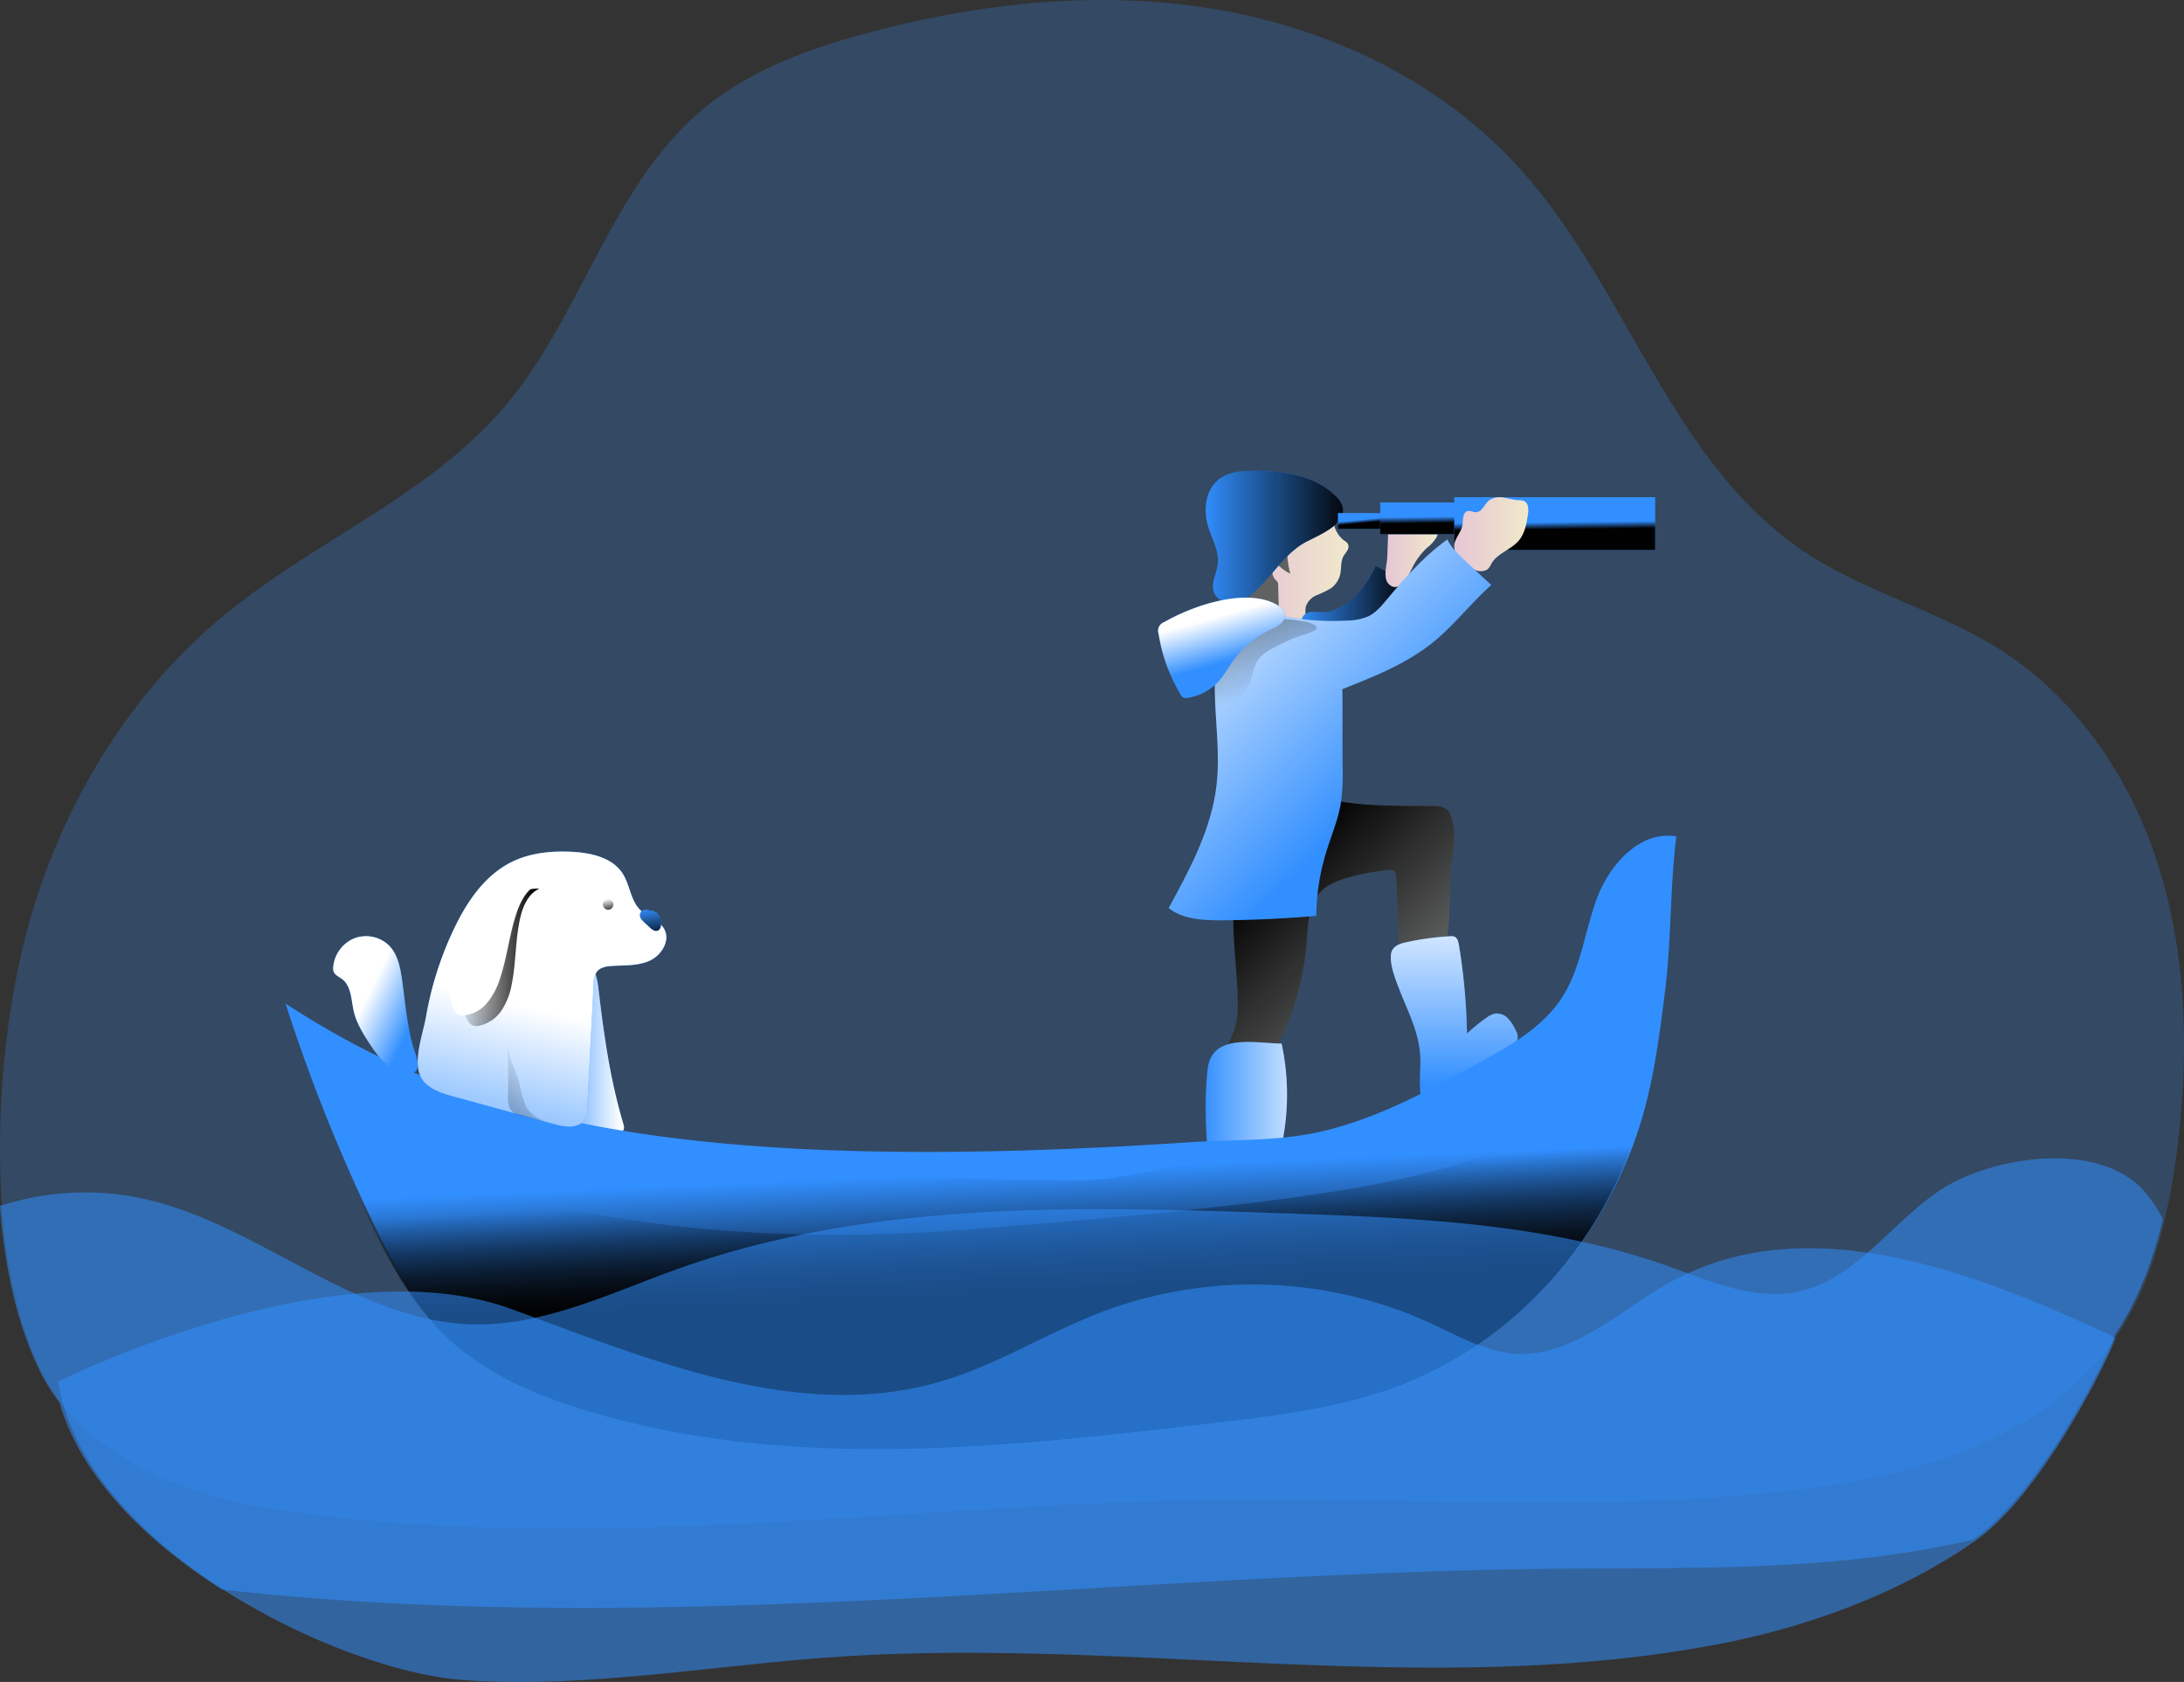 <svg xmlns="http://www.w3.org/2000/svg" width="413" height="318" viewBox="0 0 413 318">
    <rect x="0" y="0" width="413" height="318" fill="#333333" stroke="none"/>
    <defs>
        <linearGradient id="a" x1="-.019%" x2="99.989%" y1="49.96%" y2="49.96%">
            <stop offset="0%" stop-color="#FFF" stop-opacity="0"/>
            <stop offset="95%" stop-color="#FFF"/>
        </linearGradient>
        <linearGradient id="b" x1=".078%" x2="100.051%" y1="50.017%" y2="50.017%">
            <stop offset="0%" stop-color="#E5C6D6"/>
            <stop offset="42%" stop-color="#EAD4D0"/>
            <stop offset="100%" stop-color="#F0E9CB"/>
        </linearGradient>
        <linearGradient id="c" x1=".008%" x2="99.939%" y1="49.984%" y2="49.984%">
            <stop offset="0%" stop-color="#010101" stop-opacity="0"/>
            <stop offset="95%" stop-color="#010101"/>
        </linearGradient>
        <linearGradient id="d" x1="72.642%" x2="21.231%" y1="79.574%" y2="18.451%">
            <stop offset="0%" stop-color="#010101" stop-opacity="0"/>
            <stop offset="95%" stop-color="#010101"/>
        </linearGradient>
        <linearGradient id="e" x1="49.458%" x2="50.631%" y1="91.134%" y2="-32.293%">
            <stop offset="0%" stop-color="#FFF" stop-opacity="0"/>
            <stop offset="95%" stop-color="#FFF"/>
        </linearGradient>
        <linearGradient id="f" x1=".011%" x2="100.069%" y1="50.008%" y2="50.008%">
            <stop offset="0%" stop-color="#FFF" stop-opacity="0"/>
            <stop offset="95%" stop-color="#FFF"/>
        </linearGradient>
        <linearGradient id="g" x1="-.015%" x2="99.924%" y1="50.015%" y2="50.015%">
            <stop offset="0%" stop-color="#010101" stop-opacity="0"/>
            <stop offset="95%" stop-color="#010101"/>
        </linearGradient>
        <linearGradient id="h" x1=".114%" x2="99.751%" y1="50.056%" y2="50.056%">
            <stop offset="0%" stop-color="#E5C6D6"/>
            <stop offset="42%" stop-color="#EAD4D0"/>
            <stop offset="100%" stop-color="#F0E9CB"/>
        </linearGradient>
        <linearGradient id="i" x1="48.379%" x2="53.834%" y1="43.598%" y2="65.287%">
            <stop offset="0%" stop-color="#010101" stop-opacity="0"/>
            <stop offset="95%" stop-color="#010101"/>
        </linearGradient>
        <linearGradient id="j" x1="49.824%" x2="50.441%" y1="45.351%" y2="66.667%">
            <stop offset="0%" stop-color="#010101" stop-opacity="0"/>
            <stop offset="95%" stop-color="#010101"/>
        </linearGradient>
        <linearGradient id="k" x1="49.865%" x2="50.555%" y1="47.128%" y2="61.339%">
            <stop offset="0%" stop-color="#010101" stop-opacity="0"/>
            <stop offset="95%" stop-color="#010101"/>
        </linearGradient>
        <linearGradient id="l" x1="50.829%" x2="52.632%" y1="53.252%" y2="73.515%">
            <stop offset="0%" stop-color="#010101" stop-opacity="0"/>
            <stop offset="95%" stop-color="#010101"/>
        </linearGradient>
        <linearGradient id="m" x1="31.879%" x2="49.659%" y1="132.163%" y2="52.979%">
            <stop offset="0%" stop-color="#FFF" stop-opacity="0"/>
            <stop offset="95%" stop-color="#FFF"/>
        </linearGradient>
        <linearGradient id="n" x1="-.028%" y1="49.963%" y2="49.963%">
            <stop offset="0%" stop-color="#010101" stop-opacity="0"/>
            <stop offset="95%" stop-color="#010101"/>
        </linearGradient>
        <linearGradient id="o" x1="80.311%" x2="37.709%" y1="68.414%" y2="36.723%">
            <stop offset="0%" stop-color="#FFF" stop-opacity="0"/>
            <stop offset="95%" stop-color="#FFF"/>
        </linearGradient>
        <linearGradient id="p" x1="-.186%" x2="100.017%" y1="50.024%" y2="50.024%">
            <stop offset="0%" stop-color="#E5C6D6"/>
            <stop offset="42%" stop-color="#EAD4D0"/>
            <stop offset="100%" stop-color="#F0E9CB"/>
        </linearGradient>
        <linearGradient id="q" x1="62.332%" x2="2.822%" y1="69.136%" y2="-2.657%">
            <stop offset="0%" stop-color="#FFF" stop-opacity="0"/>
            <stop offset="95%" stop-color="#FFF"/>
        </linearGradient>
        <linearGradient id="r" x1="60.205%" x2="-36.88%" y1="72.119%" y2="-114.848%">
            <stop offset="0%" stop-color="#010101" stop-opacity="0"/>
            <stop offset="95%" stop-color="#010101"/>
        </linearGradient>
        <linearGradient id="s" x1="59.593%" x2="45.551%" y1="64.123%" y2="22.673%">
            <stop offset="0%" stop-color="#FFF" stop-opacity="0"/>
            <stop offset="95%" stop-color="#FFF"/>
        </linearGradient>
        <linearGradient id="t" x1="49.775%" x2="57.533%" y1="46.511%" y2="82.813%">
            <stop offset="0%" stop-color="#010101" stop-opacity="0"/>
            <stop offset="95%" stop-color="#010101"/>
        </linearGradient>
        <linearGradient id="u" x1="42.382%" x2="65.942%" y1="-8.206%" y2="148.935%">
            <stop offset="0%" stop-color="#010101" stop-opacity="0"/>
            <stop offset="95%" stop-color="#010101"/>
        </linearGradient>
        <linearGradient id="v" x1="40.881%" x2="65.409%" y1="-3.459%" y2="141.195%">
            <stop offset="0%" stop-color="#010101" stop-opacity="0"/>
            <stop offset="95%" stop-color="#010101"/>
        </linearGradient>
        <linearGradient id="w" x1="66.704%" x2="-141.413%" y1="19.392%" y2="400.316%">
            <stop offset="0%" stop-color="#010101" stop-opacity="0"/>
            <stop offset="95%" stop-color="#010101"/>
        </linearGradient>
    </defs>
    <g fill="none" fill-rule="nonzero">
        <path fill="#328FFF" d="M411.814 216.52a128.66 128.66 0 0 1-2.43 14.018c-1.867 7.94-4.749 15.582-9.275 22.25a42.53 42.53 0 0 1-1.491 2.067c-13.464 17.806-37.045 24.234-59.167 26.847-36.347 4.303-73.112 1.341-109.707 1.843-58.722.77-117.761 10.433-175.912 2.066-15.089-2.142-32.513-7.673-42.238-20.292a35.42 35.42 0 0 1-3.777-6.129C3.47 250.252 1.203 239.324.36 228.04a170.063 170.063 0 0 1 2.761-43.472c5.174-26.44 18.796-51.539 39.654-68.57 17.024-13.916 38.53-22.429 52.724-39.212 14.6-17.254 20.065-41.653 37.413-56.122 8.925-7.464 20.185-11.526 31.427-14.514C185.565.498 207.94-1.892 229.592 1.7c21.652 3.592 42.663 13.547 57.478 29.803 20.459 22.384 28.685 55.57 53.796 72.575 11.712 7.921 25.981 11.38 37.864 19.072 14.6 9.46 24.712 24.92 29.758 41.583 5.047 16.663 5.39 34.482 3.326 51.787z" opacity=".24"/>
        <path fill="#328FFF" d="M117.876 212.494c.129.44.238.993-.109 1.294a1.31 1.31 0 0 1-.99.183 89.78 89.78 0 0 1-11.193-1.778 1.6 1.6 0 0 1-1.206-.571 1.527 1.527 0 0 1-.33-1.27 124.57 124.57 0 0 1 .714-17.24c.353-3.173.81-8.055 3.598-10.216 3.4-2.626 4.466 1.093 4.787 3.814 1.022 8.758 2.198 17.315 4.73 25.784z"/>
        <path fill="url(#a)" d="M117.876 212.494c.129.44.238.993-.109 1.294a1.31 1.31 0 0 1-.99.183 89.78 89.78 0 0 1-11.193-1.778 1.6 1.6 0 0 1-1.206-.571 1.527 1.527 0 0 1-.33-1.27 124.57 124.57 0 0 1 .714-17.24c.353-3.173.81-8.055 3.598-10.216 3.4-2.626 4.466 1.093 4.787 3.814 1.022 8.758 2.198 17.315 4.73 25.784z"/>
        <path fill="url(#b)" d="M251.425 97.873c-1.506-1.326-3.167-2.715-5.152-2.862-1.867-.133-3.702.924-4.978 2.358a19.3 19.3 0 0 0-2.868 4.983 14.521 14.521 0 0 0-1.363 4.085c-.274 2.141.41 4.282.585 6.436.093 1.198.037 2.447.529 3.537a4.522 4.522 0 0 0 3.061 2.415c1.31.28 2.668.223 3.951-.166a2.424 2.424 0 0 0 1.245-.637c.771-.86.23-2.256.522-3.384a3.56 3.56 0 0 1 2.048-2.109c.935-.36 1.838-.802 2.7-1.32a4.515 4.515 0 0 0 1.761-2.758c.212-1.084.044-2.282.566-3.25.212-.395.53-.727.747-1.122a1.3 1.3 0 0 0 .1-1.274 2 2 0 0 0-.623-.555 5.107 5.107 0 0 1-1.978-3.058 2.01 2.01 0 0 0-.853-1.32z"/>
        <path fill="#606161" d="M244 108.46a8.175 8.175 0 0 1-2.685-2.04 2.292 2.292 0 0 0-.098 3.22c.17.139.31.307.412.496.045.132.067.27.066.41l.124 4.175c0 .546-.164 1.297-.746 1.279a1.162 1.162 0 0 1-.583-.255 6.359 6.359 0 0 0-3.105-.993 3.533 3.533 0 0 1-1.087-.142 2.603 2.603 0 0 1-.831-.62l-1.834-1.806a2.108 2.108 0 0 1-.576-.776 2.02 2.02 0 0 1 0-.95l.654-4.28a8.901 8.901 0 0 1 .623-2.513c.33-.64.773-1.22 1.31-1.72 1.257-1.24 3.025-2.152 4.813-1.904 1.689.243 2.944 1.608 2.967 3.226a17.09 17.09 0 0 0 .576 5.194z"/>
        <path fill="#328FFF" d="M238.11 89.011c-2.728-.05-5.72 0-7.813 1.767-2.414 2.055-2.754 5.806-1.81 8.855.728 2.348 2.105 4.638 1.79 7.081-.226 1.768-1.326 3.535-.735 5.212.516 1.468 2.232 2.227 3.772 2.048a7.553 7.553 0 0 0 4.011-2.143c3.388-3.056 5.758-7.394 9.813-9.461 2.974-1.525 9.732-4.262 5.513-8.53-3.778-3.814-9.511-4.74-14.54-4.829z"/>
        <path fill="url(#c)" d="M238.11 89.011c-2.728-.05-5.72 0-7.813 1.767-2.414 2.055-2.754 5.806-1.81 8.855.728 2.348 2.105 4.638 1.79 7.081-.226 1.768-1.326 3.535-.735 5.212.516 1.468 2.232 2.227 3.772 2.048a7.553 7.553 0 0 0 4.011-2.143c3.388-3.056 5.758-7.394 9.813-9.461 2.974-1.525 9.732-4.262 5.513-8.53-3.778-3.814-9.511-4.74-14.54-4.829z"/>
        <path fill="#606161" d="M271.042 152.392a4.032 4.032 0 0 1 2.403.533 3.32 3.32 0 0 1 1.06 1.744c.838 2.702.454 5.613 0 8.404-.677 4.16-.082 10.859-1.022 14.962-.307 1.339-2.096.21-3.195 1.072-1.534 1.224-3.79.787-5.656 1.402l-.639-14.721c0-.463-.096-1.015-.511-1.218a1.236 1.236 0 0 0-.697-.07 41.821 41.821 0 0 0-7.815 1.414c-1.847.52-3.726 1.206-5.08 2.538-2.461 2.46-2.557 6.342-2.806 9.774A51.259 51.259 0 0 1 240.252 200a37.977 37.977 0 0 1-8.25-.926c-.045-1.364.722-2.6 1.214-3.875.856-2.201.895-4.618.812-6.977-.18-5.24-.92-10.466-.8-15.711.122-5.246 1.17-10.643 4.212-14.93 3.196-4.485 8.877-7.466 14.424-6.344 6.352 1.3 12.717 1.072 19.178 1.155z"/>
        <path fill="url(#d)" d="M271.04 152.392a4.035 4.035 0 0 1 2.404.533c.53.456.9 1.067 1.061 1.744.838 2.702.454 5.613 0 8.404-.677 4.16-.198 11.67-1.144 15.774-.307 1.338-1.976-.602-3.056.26-1.534 1.224-3.791.787-5.658 1.402l-.64-14.721c0-.463-.095-1.015-.511-1.218a1.237 1.237 0 0 0-.697-.07 41.857 41.857 0 0 0-7.82 1.414c-1.847.52-3.726 1.206-5.082 2.538-2.461 2.46-2.557 6.342-2.807 9.774A51.242 51.242 0 0 1 240.256 200a38.01 38.01 0 0 1-8.254-.926c-.045-1.364.722-2.6 1.215-3.875.856-2.201.895-4.618.812-6.977-.18-5.24-.921-10.466-.8-15.711.122-5.246 1.17-10.643 4.214-14.93 3.196-4.485 8.88-7.466 14.43-6.344 6.336 1.3 12.703 1.072 19.167 1.155z"/>
        <path fill="#328FFF" d="M274.2 177.018c.292-.042.59-.011.869.089.539.248.704.92.806 1.504a113.746 113.746 0 0 1 1.535 16.796 34.267 34.267 0 0 1 3.585-2.92 4.156 4.156 0 0 1 1.828-.863 2.963 2.963 0 0 1 2.38.958 8.131 8.131 0 0 1 1.427 2.234 2.33 2.33 0 0 1 .336 1.657 2.298 2.298 0 0 1-.71.958A53.367 53.367 0 0 1 268.837 208c-.686-2.85-.077-5.846-.299-8.766-.33-4.367-2.443-8.309-3.984-12.327-.698-1.834-1.555-3.948-1.555-5.947 0-1.758 1.091-2.387 2.671-2.749a51.19 51.19 0 0 1 8.528-1.193zM242.35 197.306a45.625 45.625 0 0 1 .448 16.908c-.243 1.506-.424 3.37.798 4.236.892.641 2.089.365 3.168.462 2.638.343 4.514 2.81 4.202 5.524a1.692 1.692 0 0 1-.492 1.07 1.834 1.834 0 0 1-1.08.334 248.18 248.18 0 0 1-18.947 1.16c-.58 0-1.247-.032-1.56-.532a1.719 1.719 0 0 1-.174-.852c-.274-7.647-1.247-16.023-.324-23.612.817-6.755 9.215-4.724 13.96-4.698z"/>
        <path fill="url(#e)" d="M274.2 177.018c.292-.042.59-.011.869.089.539.248.704.92.806 1.504a113.746 113.746 0 0 1 1.535 16.796 34.267 34.267 0 0 1 3.585-2.92 4.156 4.156 0 0 1 1.828-.863 2.963 2.963 0 0 1 2.38.958 8.131 8.131 0 0 1 1.427 2.234 2.33 2.33 0 0 1 .336 1.657 2.298 2.298 0 0 1-.71.958A53.367 53.367 0 0 1 268.837 208c-.686-2.85-.077-5.846-.299-8.766-.33-4.367-2.443-8.309-3.984-12.327-.698-1.834-1.555-3.948-1.555-5.947 0-1.758 1.091-2.387 2.671-2.749a51.19 51.19 0 0 1 8.528-1.193z"/>
        <path fill="url(#f)" d="M242.35 197.306a45.625 45.625 0 0 1 .448 16.908c-.243 1.506-.424 3.37.798 4.236.892.641 2.089.365 3.168.462 2.638.343 4.514 2.81 4.202 5.524a1.692 1.692 0 0 1-.492 1.07 1.834 1.834 0 0 1-1.08.334 248.18 248.18 0 0 1-18.947 1.16c-.58 0-1.247-.032-1.56-.532a1.719 1.719 0 0 1-.174-.852c-.274-7.647-1.247-16.023-.324-23.612.817-6.755 9.215-4.724 13.96-4.698z"/>
        <path fill="#328FFF" d="M255.165 113.715c2.23-1.755 3.759-4.197 4.977-6.715a27.777 27.777 0 0 1 6.22 4.086c.604.367.813 1.12.48 1.73-1.99 5.698-7.319 9.699-13.536 10.164-2.126.118-4.42-.263-5.955-1.687-1.335-1.25-2.19-4.579-.058-5.466.926-.387 2.941.137 4.101-.181a10.828 10.828 0 0 0 3.771-1.93z"/>
        <path fill="url(#g)" d="M255.165 113.715c2.23-1.755 3.759-4.197 4.977-6.715a27.777 27.777 0 0 1 6.22 4.086c.604.367.813 1.12.48 1.73-1.99 5.698-7.319 9.699-13.536 10.164-2.126.118-4.42-.263-5.955-1.687-1.335-1.25-2.19-4.579-.058-5.466.926-.387 2.941.137 4.101-.181a10.828 10.828 0 0 0 3.771-1.93z"/>
        <path fill="url(#h)" d="M262.51 100.796c.042-1.264.127-2.661.989-3.56.862-.897 2.143-.992 3.333-1.055l2.739-.152a2.408 2.408 0 0 1 1.481.24c.607.405.74 1.265.832 1.973.134 1.144.255 2.37-.261 3.395a7.337 7.337 0 0 1-1.724 1.897 12.907 12.907 0 0 0-2.532 3.23c-.656 1.208-1.154 2.53-2.113 3.509a2.138 2.138 0 0 1-1.53.727c-.86-.128-1.535-.831-1.658-1.726-.237-1.264.237-2.737.273-4.033.055-1.48.103-2.96.17-4.445z"/>
        <path fill="#328FFF" d="M253 97h8v3h-8z"/>
        <path fill="url(#i)" d="M253 97h8v3h-8z"/>
        <path fill="#328FFF" d="M261 95h14v6h-14zM275 94h38v10h-38z"/>
        <path fill="url(#j)" d="M261 95h14v6h-14z"/>
        <path fill="url(#k)" d="M275 94h38v10h-38"/>
        <path fill="#328FFF" d="M317 158.14c-6.69-1.161-12.473 5.08-14.908 11.43-2.435 6.349-3.069 13.46-6.785 19.143-3.601 5.511-9.594 8.89-15.351 12.064-9.512 5.264-19.22 10.591-29.803 13.086-8.345 1.969-17.026 1.55-25.58 2.121-101.811 6.788-139.946-6.35-170.573-26.242a320.307 320.307 0 0 0 16.163 40.636c3.881 8.083 8.212 16.16 14.699 22.35 7.387 7.055 17.089 11.169 26.873 14.109 37.964 11.397 78.629 6.876 118.006 2.248 12.048-1.41 24.223-2.864 35.51-7.258 22.301-8.667 39.441-28.884 45.712-51.996 2.017-7.441 2.987-15.124 3.944-22.775 1.174-9.556.895-19.379 2.093-28.915z"/>
        <path fill="url(#l)" d="M317 158.141c-1.195 9.525-.921 19.35-2.116 28.9-.197 1.645-.42 3.283-.635 4.921a136.37 136.37 0 0 1-3.317 17.876 80.184 80.184 0 0 1-18.477 33.187 73.65 73.65 0 0 1-27.322 18.803c-11.323 4.4-23.51 5.842-35.583 7.258-39.439 4.63-80.2 9.15-118.253-2.26-9.804-2.935-19.507-7.043-26.922-14.105a40.211 40.211 0 0 1-2.637-2.781c-5.083-5.715-8.762-12.637-12.072-19.578-4.327-9.024-6.144-12.757-8.26-18.701-.966-2.712-2.014-5.893-3.406-10.218 30.709 19.87 125.294 21.686 147.139 21.712 8.59 0 36.605-7.29 44.967-9.278 10.63-2.49 20.332-7.81 29.863-13.081 5.75-3.176 11.768-6.567 15.377-12.066 3.71-5.67 4.359-12.79 6.792-19.127 2.434-6.337 8.171-12.63 14.862-11.462z"/>
        <path fill="#328FFF" d="M85.784 175.755c2.434-5.156 5.804-10.184 10.874-12.73 3.629-1.827 7.827-2.209 11.88-1.954 3.47.223 7.308 1.14 9.204 4.08 1.372 2.139 1.486 5.035 3.275 6.836 1.41 1.42 3.692 1.954 4.622 3.73 1.131 2.164-.563 4.907-2.77 5.913-2.206 1.006-4.74.853-7.162 1-1.037.063-2.175.248-2.82 1.062a3.98 3.98 0 0 0-.632 2.362l-1.189 23.054a4.985 4.985 0 0 1-.683 2.75c-1.163 1.572-3.559 1.222-5.437.707l-18.79-5.143c-1.953-.535-3.976-1.108-5.512-2.432-3.294-2.845-.727-9.013-.089-12.73a64.165 64.165 0 0 1 5.229-16.505z"/>
        <path fill="#328FFF" d="M88.585 177.035c-1.375 4.585-2.678 9.8-.143 13.901.205.397.53.724.931.939a2.16 2.16 0 0 0 1.264.057 6.944 6.944 0 0 0 4.274-2.992 13.036 13.036 0 0 0 1.864-4.888c.834-4.164.651-8.479 1.629-12.598.501-2.18 1.511-4.491 3.596-5.448-2.35-.086-4.626.809-6.248 2.456-1.59 1.682-2.723 3.71-4.066 5.575-1.068 1.467-2.586 1.266-3.1 2.998zM76.108 185.824c-.348-2.492-.734-5.164-2.467-6.984a6.247 6.247 0 0 0-6.59-1.454 6.475 6.475 0 0 0-4.033 5.427c-.04.305-.012.616.084.91.257.64 1.01.948 1.578 1.377 1.765 1.32 1.72 3.896 2.203 6.036.541 2.377 1.888 4.484 3.221 6.51 1.578 2.344 3.517 4.843 6.313 5.285 4.136.64 2.204-3.338 1.63-5.337-1.037-3.767-1.404-7.906-1.939-11.77z"/>
        <path fill="url(#m)" d="M85.784 175.755c2.434-5.156 5.804-10.184 10.874-12.73 3.629-1.827 7.827-2.209 11.88-1.954 3.47.223 7.308 1.14 9.204 4.08 1.372 2.139 1.486 5.035 3.275 6.836 1.41 1.42 3.692 1.954 4.622 3.73 1.131 2.164-.563 4.907-2.77 5.913-2.206 1.006-4.74.853-7.162 1-1.037.063-2.175.248-2.82 1.062a3.98 3.98 0 0 0-.632 2.362l-1.189 23.054a4.985 4.985 0 0 1-.683 2.75c-1.163 1.572-3.559 1.222-5.437.707l-18.79-5.143c-1.953-.535-3.976-1.108-5.512-2.432-3.294-2.845-.727-9.013-.089-12.73a64.165 64.165 0 0 1 5.229-16.505z"/>
        <path fill="url(#n)" d="M88.579 179.031c-1.368 4.593-2.671 9.81-.137 13.911.202.397.528.724.932.933.405.145.847.164 1.264.056a6.93 6.93 0 0 0 4.274-2.992 13.275 13.275 0 0 0 1.863-4.883c.834-4.165.651-8.487 1.622-12.6.508-2.18 1.512-4.493 3.603-5.45-2.352-.086-4.628.812-6.248 2.463-1.59 1.676-2.723 3.705-4.072 5.576-1.062 1.461-2.58 1.253-3.101 2.986z"/>
        <path fill="#FFF" d="M87.737 176.576c-1.92 4.482-3.845 9.609-1.976 14.11.146.428.413.8.766 1.072.367.2.785.28 1.198.226a6.64 6.64 0 0 0 4.478-2.48 13.85 13.85 0 0 0 2.421-4.72c1.348-4.12 1.756-8.53 3.218-12.605.771-2.15 2.038-4.365 4.158-5.063a7.731 7.731 0 0 0-6.272 1.673c-1.738 1.498-3.086 3.41-4.616 5.133-1.223 1.363-2.654.956-3.375 2.654z"/>
        <path fill="url(#o)" d="M76.108 185.824c-.348-2.492-.734-5.164-2.467-6.984a6.247 6.247 0 0 0-6.59-1.454 6.475 6.475 0 0 0-4.033 5.427c-.04.305-.012.616.084.91.257.64 1.01.948 1.578 1.377 1.765 1.32 1.72 3.896 2.203 6.036.541 2.377 1.888 4.484 3.221 6.51 1.578 2.344 3.517 4.843 6.313 5.285 4.136.64 2.204-3.338 1.63-5.337-1.037-3.767-1.404-7.906-1.939-11.77z"/>
        <path fill="url(#p)" d="M277.534 96.633c.501-.129 1.014.21 1.54.21 1.194 0 1.618-1.519 2.536-2.256a3.53 3.53 0 0 1 2.682-.51c.93.135 1.835.436 2.772.485.368-.016.735.032 1.085.141.924.388.924 1.623.783 2.576-.27 1.751-.578 3.595-1.752 4.96-1.457 1.702-4.03 2.378-5.134 4.302a3.947 3.947 0 0 1-.706 1.064c-.62.419-1.418.511-2.124.245-2.034-.547-4.492-2.698-4.19-4.917.185-1.229 1.167-2.219 1.482-3.405.186-.793-.058-2.612 1.026-2.895z"/>
        <path fill="#328FFF" d="M273.7 102c.815 1.679 2.216 2.984 3.585 4.25l4.715 4.352c-3.787 3.383-6.943 7.5-10.875 10.725-5.049 4.124-11.228 6.576-17.287 8.964.064 4.89 0 9.603.045 14.493.099 2.358-.01 4.72-.329 7.057-.536 3.263-1.893 6.335-2.833 9.502a41.95 41.95 0 0 0-1.806 11.82c-5.936.512-11.888.79-17.855.837-3.509 0-7.308-.133-10.06-2.325 3.995-7.323 8.072-14.88 9.044-23.172 1.004-8.552-1.37-17.32.272-25.77.423-2.204 1.224-4.497 3.03-5.815 2.694-1.97 6.412-1.045 9.675-.386a46.115 46.115 0 0 0 11.991.785 9.972 9.972 0 0 0 3.831-.83c1.496-.753 2.57-2.122 3.642-3.408 3.396-4.048 6.955-8.032 11.215-11.079z"/>
        <path fill="url(#q)" d="M273.7 102c.815 1.679 2.216 2.984 3.585 4.25l4.715 4.352c-3.787 3.383-6.943 7.5-10.875 10.725-5.049 4.124-11.228 6.576-17.287 8.964.064 4.89 0 9.603.045 14.493.099 2.358-.01 4.72-.329 7.057-.536 3.263-1.893 6.335-2.833 9.502a41.95 41.95 0 0 0-1.806 11.82c-5.936.512-11.888.79-17.855.837-3.509 0-7.308-.133-10.06-2.325 3.995-7.323 8.072-14.88 9.044-23.172 1.004-8.552-1.37-17.32.272-25.77.423-2.204 1.224-4.497 3.03-5.815 2.694-1.97 6.412-1.045 9.675-.386a46.115 46.115 0 0 0 11.991.785 9.972 9.972 0 0 0 3.831-.83c1.496-.753 2.57-2.122 3.642-3.408 3.396-4.048 6.955-8.032 11.215-11.079z"/>
        <path fill="url(#r)" d="M229.259 134c3.226-.227 6.026-2.22 7.187-5.117.531-1.4.648-2.966 1.53-4.198.803-1.131 2.112-1.815 3.37-2.456a32.224 32.224 0 0 1 4.633-2.058 13.299 13.299 0 0 0 2.651-.982.7.7 0 0 0 .37-.398.616.616 0 0 0-.318-.56 5.023 5.023 0 0 0-2.236-.746c-2.307-.373-4.686-.746-6.96-.236a16.756 16.756 0 0 0-5.289 2.537 10.989 10.989 0 0 0-3.526 3.109c-1.088 1.722-1.134 3.805-1.536 5.726-.123.579-.278 5.398.124 5.379z"/>
        <path fill="#328FFF" d="M220.208 117.593c-.933.318-1.43 1.306-1.113 2.216a31.692 31.692 0 0 0 4.162 11.504c.095.26.294.472.55.589.258.117.553.13.82.036a10.082 10.082 0 0 0 5.569-2.847c1.235-1.248 2.045-2.865 3.08-4.3a19.044 19.044 0 0 1 7.532-5.987c2.939-1.405 2.997-3.552-.277-4.925-5.917-2.472-15.178.755-20.323 3.714z"/>
        <path fill="url(#s)" d="M220.208 117.593c-.933.318-1.43 1.306-1.113 2.216a31.692 31.692 0 0 0 4.162 11.504c.095.26.294.472.55.589.258.117.553.13.82.036a10.082 10.082 0 0 0 5.569-2.847c1.235-1.248 2.045-2.865 3.08-4.3a19.044 19.044 0 0 1 7.532-5.987c2.939-1.405 2.997-3.552-.277-4.925-5.917-2.472-15.178.755-20.323 3.714z"/>
        <path fill="url(#t)" d="M314 192a137.504 137.504 0 0 1-3.3 17.926 80.545 80.545 0 0 1-18.415 33.279c-9.626 6.367-25.249 12.94-49.282 14.315-43.924 2.547-122.051 2.789-160.738-7.38-5.066-5.732-8.733-12.673-12.032-19.633-4.313-9.049-6.124-12.793-8.233-18.754 10.867 6.763 49.332 26.465 122.273 20.626 87.627-7.005 107.195-11.596 123.958-35.813L314 192z"/>
        <path fill="#328FFF" d="M373.486 291.35c-14.032 9.806-31.336 16.189-48.19 19.44-54.84 10.573-111.507-1.318-167.261 2.485-23.46 1.585-46.921 6.003-70.382 4.368-11.667-.818-29.472-6.973-45.02-16.83-14.272-9.09-26.687-21.279-30.714-35.427a42.863 42.863 0 0 1-.919-4.145s27.963-14.104 56.274-16.658c10.278-.945 20.588-.349 29.624 2.979 1.617.596 3.253 1.191 4.895 1.813 24.83 9.21 51.131 19.212 76.285 11.764 10.55-3.125 20.018-9.184 30.321-13.108a81.014 81.014 0 0 1 62.006 2.085c5.288 2.434 10.532 5.515 16.34 5.838 10.855.596 19.568-8.24 29.053-13.508a44.577 44.577 0 0 1 3.253-1.635c10.855-5.04 22.624-5.705 34.595-3.898 15.719 2.383 31.76 9.083 46.338 15.986.545.273-13.011 29.095-26.498 38.45z" opacity=".53"/>
        <path fill="#328FFF" d="M399.738 252.664c.546.272-13.05 29.059-26.527 38.403-25.754 6.103-52.688 5.287-79.254 5.534-82.522.867-165.254 12.813-247.37 4.431-1.51-.152-3.053-.323-4.596-.494-14.295-9.097-26.724-21.272-30.755-35.402a35.248 35.248 0 0 1-3.777-6.104C3.11 250.132.844 239.248 0 228.011a52.122 52.122 0 0 1 26.255-1.564c14.371 2.925 27.074 11.826 40.398 17.93 7.306 3.348 14.79 5.824 22.852 6.026 3.94.05 7.873-.375 11.712-1.266 9.223-2.007 18.174-6.103 27.15-9.3 36.316-12.94 75.946-11.776 114.503-10.44 24.515.842 49.475 1.785 72.594 9.997l3.257 1.19c6.912 2.532 14.047 5.128 21.182 3.64 5.2-1.063 9.42-4.039 13.452-7.534 4.373-3.842 8.474-8.23 13.248-11.484 9.521-6.42 29.562-9.813 38.588-.317a24.2 24.2 0 0 1 3.809 5.603c-1.854 7.914-4.736 15.524-9.262 22.172z" opacity=".53"/>
        <path fill="#328FFF" d="M122.85 172.091a2.283 2.283 0 0 0-1.063-.051c-.358.078-.651.37-.765.761-.131.645.354 1.162.788 1.555l1.01.93c.265.278.573.497.91.645a.87.87 0 0 0 .993-.232c.139-.196.224-.434.245-.684.117-.8-.093-1.616-.57-2.22-.497-.597-1.268-.785-1.937-.471"/>
        <path fill="url(#u)" d="M122.85 172.091a2.283 2.283 0 0 0-1.063-.051c-.358.078-.651.37-.765.761-.131.645.354 1.162.788 1.555l1.01.93c.265.278.573.497.91.645a.87.87 0 0 0 .993-.232c.139-.196.224-.434.245-.684.117-.8-.093-1.616-.57-2.22-.497-.597-1.268-.785-1.937-.471"/>
        <circle cx="115" cy="171" r="1" fill="url(#v)"/>
        <path fill="url(#w)" d="M96.002 196c-.023 1.346.13 2.69.459 4 .337 1.182.937 2.294 1.348 3.47.411 1.175.573 2.445.95 3.652.547 1.731.735 3.393 4.241 4.878-6.202-1.46-7.031-1.125-6.93-5.188.074-3.608.013-7.204-.068-10.812z"/>
    </g>
</svg>
